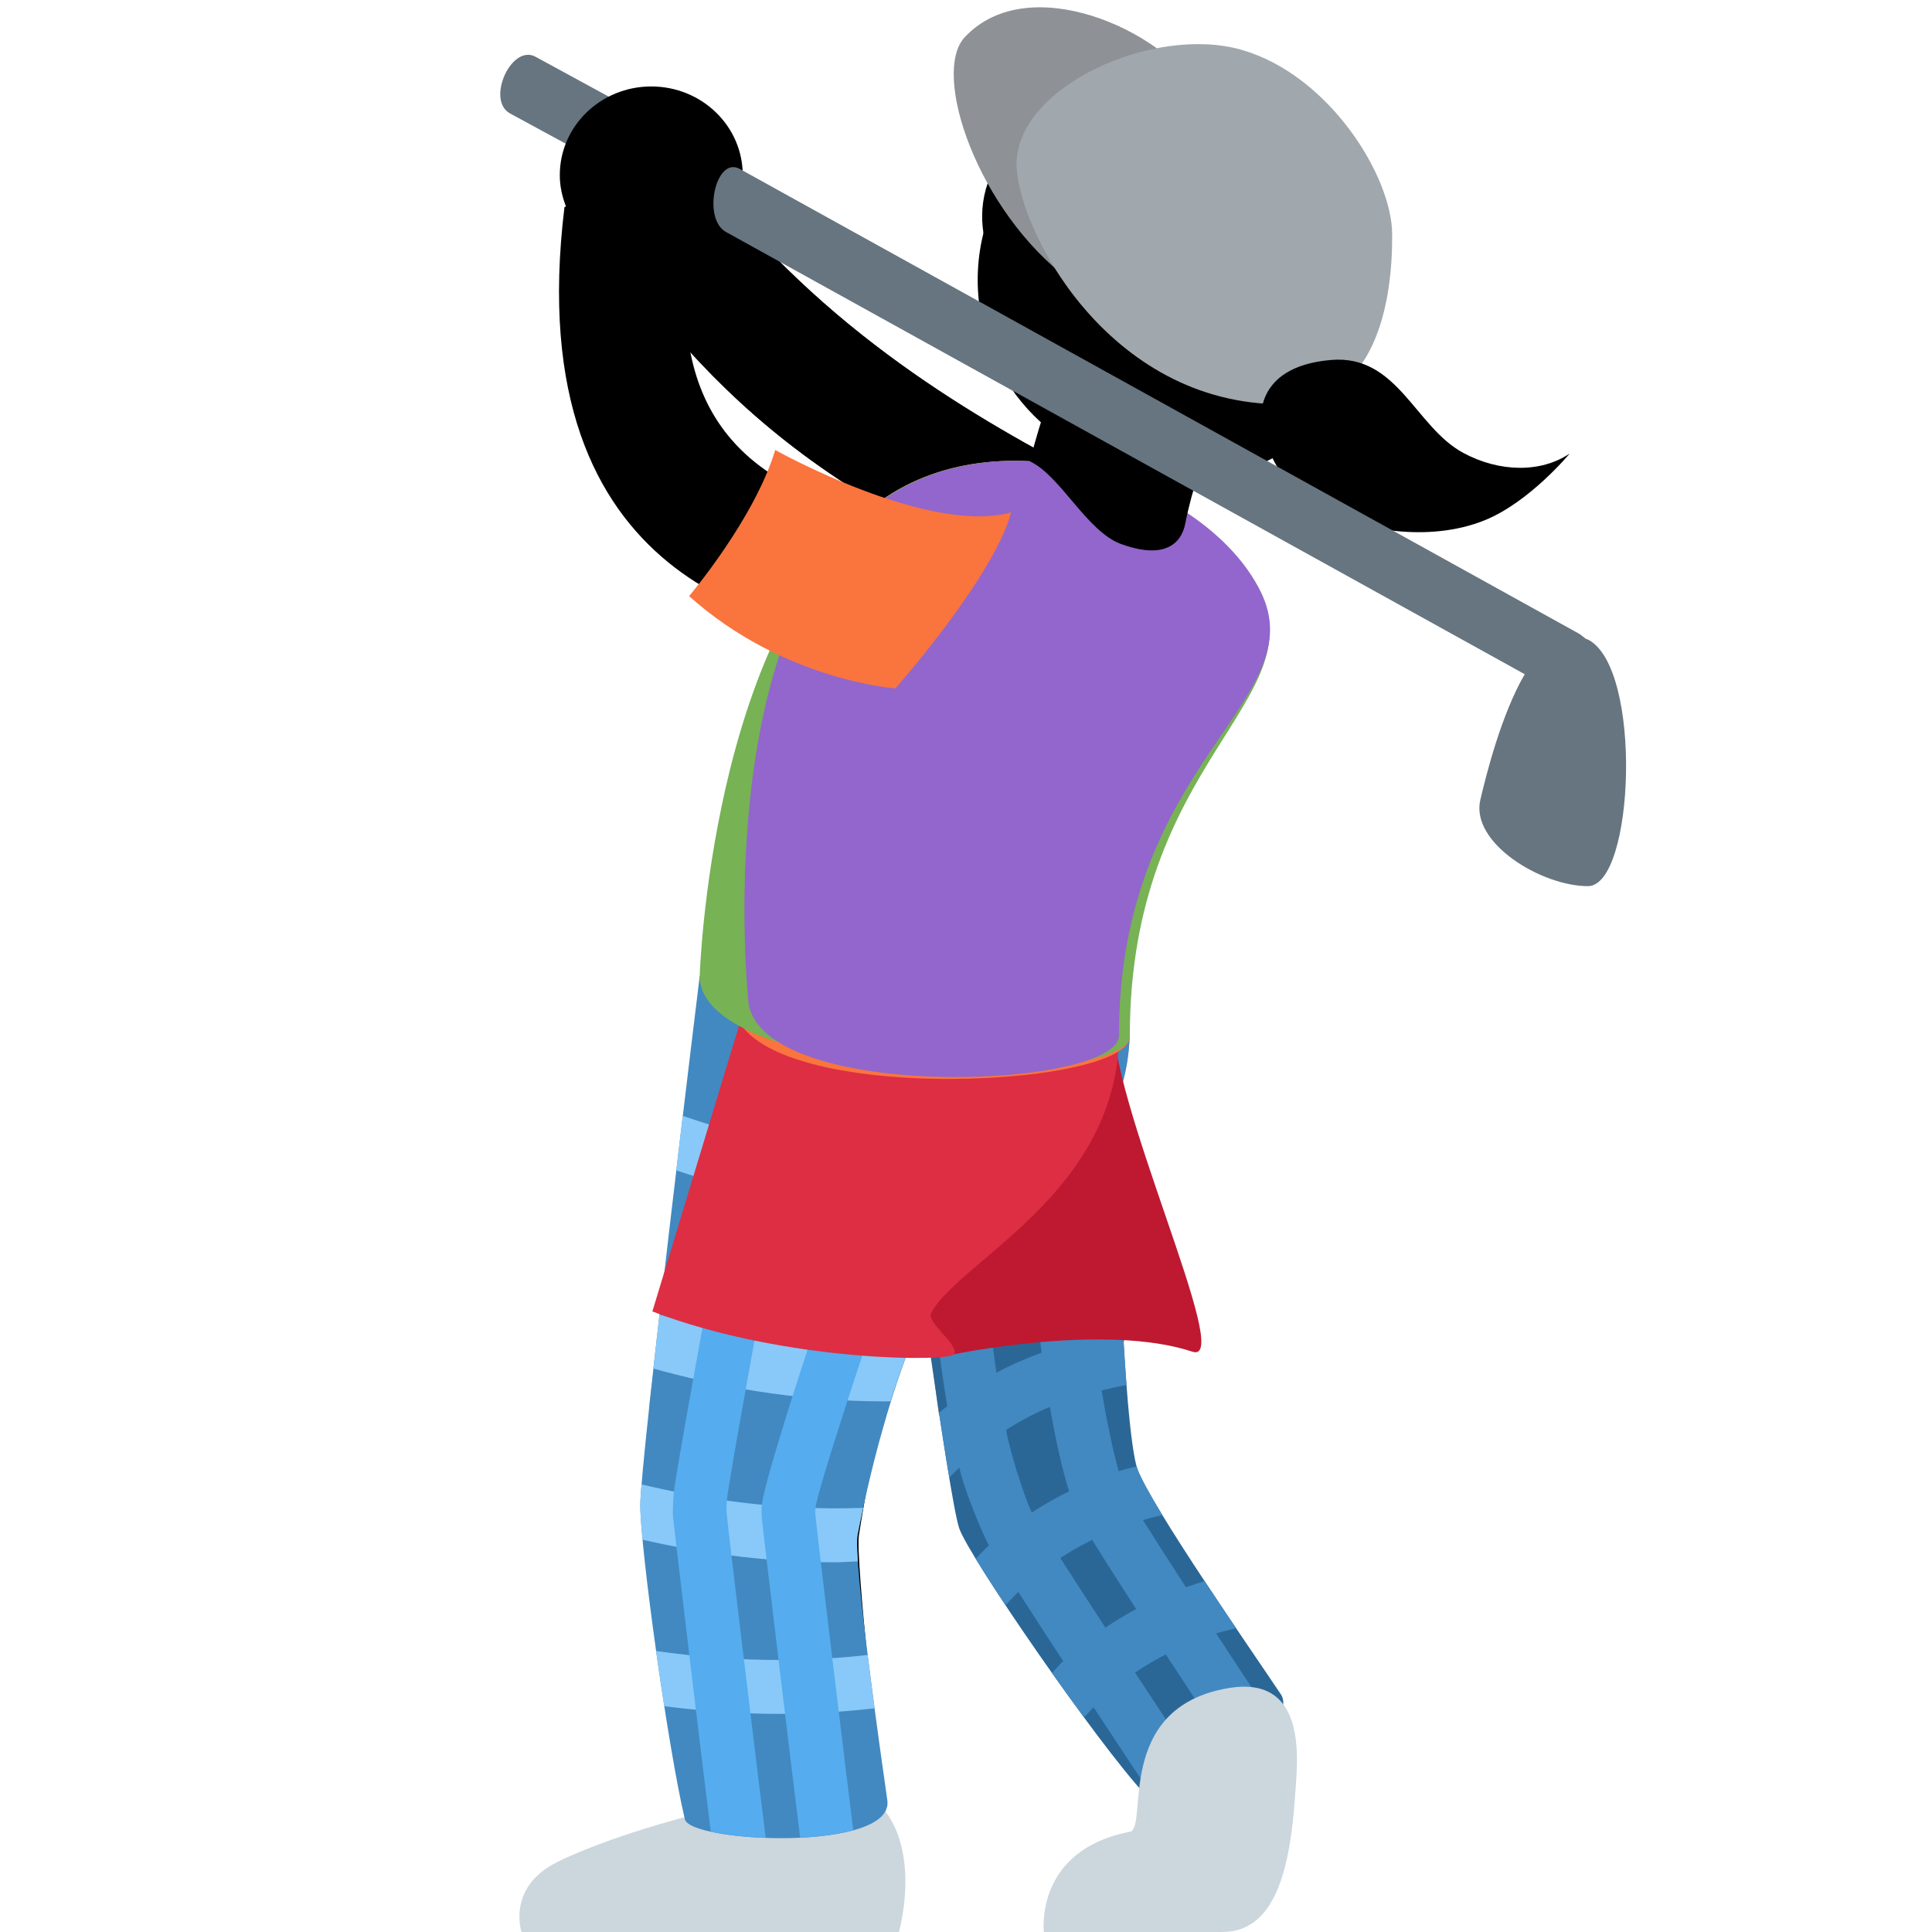 <svg viewBox="0 0 36 36" xmlns="http://www.w3.org/2000/svg" xmlns:ts="data:,a">
	<!-- club -->
	<path d="M12.115 3.532L9.502 2.113c-.449-.249.029-1.303.479-1.054l2.692 1.466-.558 1.007z" fill="#66757F"/>
	<!-- arms -->
	<path d="M20.357 8.932c-2.148-1.12-5.023-2.745-7.273-5.713-.235-.31-2.122.944-1.969 1.156 2.125 2.938 4.438 5.5 11.075 7.398.069.02-.943-2.376-1.833-2.841z" ts:skin="dark" ts:gender="neutral"/>
	<path d="M20.357 8.932c-2.148-1.12-5.023-2.745-7.273-5.713-.235-.31-2.122.944-1.969 1.156 2.125 2.938 4.438 5.5 11.075 7.398.069.02-.943-2.376-1.833-2.841z" ts:skin="dark" ts:gender="male,female"/> <!-- wrong color -->
	<path d="M13.63 8.191c-.717-.828-.977-1.983-.796-3.425.592-.259 1.006-.833 1.006-1.503 0-.913-.763-1.652-1.705-1.652-.94 0-1.704.739-1.704 1.652 0 .206.044.402.115.584-.005.007-.026.004-.028.014-.871 7.123 4.099 7.824 5.732 8.055.101.014 1.768-2.244 1.666-2.244-1.993 0-3.435-.498-4.286-1.481z" ts:skin="skin"/>
	<!-- front leg -->
	<path d="M19.75 18.094c-.519-2.866-5.22.469-5.22.469s-1.768 8.649-1.768 9.48c0 .828.914 4.528 1.165 5.856.084.439 2.633.614 2.523-.354-.069-.599-.517-4.492-.444-4.948.073-.458.452-2.888 1.109-4.426.47-1.1 3.328-2.249 2.635-6.077z" ts:skin="skin" ts:gender="neutral,female"/>
	<!-- back leg -->
	<!-- wrong colors -->
	<path d="M23.331 31.571c-.397-.703-2.062-3.517-2.271-4.202-.208-.688-.65-5.92-.425-8.497 0 0-4.17-2.707-3.805.281.371 3.032 1.247 8.775 1.412 9.329.166.552 2.589 3.442 3.342 4.393.417.527 2.093-.693 1.747-1.304z" ts:skin="skin" ts:gender="neutral"/>
	<path d="M23.331 31.571c-.397-.703-2.062-3.517-2.271-4.202-.208-.688-.65-5.92-.425-8.497 0 0-4.17-2.707-3.805.281.371 3.032 1.247 8.775 1.412 9.329.166.552 2.589 3.442 3.342 4.393.417.527 2.093-.693 1.747-1.304z" ts:skin="dark" ts:gender="female"/>
	<!-- shoe -->
	<path d="M16.492 33.744c-.658-.864-4.719.256-6.118.957C9.44 35.17 9.717 36 9.717 36h7.033s.399-1.391-.258-2.256z" fill="#CCD6DD"/>
	<!-- pants -->
	<path d="M20.952 18.872c-.15 1.459-.079 4.396 0 6.047.037.776-3.354 2.279-3.464 1.39-.258-2.085-.748-5.292-1.016-7.156l4.48-.281z" fill="#8E9195" ts:gender="neutral"/>
	<path d="M17.407 25.676c.992-.192 2.218-.526 3.527-1.199-.014-.345-.027-.719-.038-1.12-1.334.758-2.597 1.123-3.621 1.33l.132.989z" fill="#B7C0C1" ts:gender="neutral"/>
	<path d="M19.084 26.313c-.283-2.525-.718-6.65-.761-7.178l-.996.082c.017.2.491 4.733.785 7.355.278-.028.621-.124.972-.259z M19.639,26.071 c.371-.184.712-.397.954-.607-.16-2.229-.371-5.431-.437-6.542l-.996.063c.075 1.173.317 4.856.479 7.086z" fill="#A0A7AD" ts:gender="neutral"/>
	<path d="M20.214 21.561c.649-.842 1.058-1.939.713-3.468l-7.264.55s-1.247 4.619-1.559 7.508c-.104.963 4.067 1.474 4.307.602.204-.743.476-1.583.813-2.291.318-.914 2.354-1.993 2.99-2.901z" fill="#A0A7AD" ts:gender="neutral"/>
	<path d="M19.198 22.592c.4-.332.798-.711 1.122-1.166-3.304.609-5.535-.062-7.198-.634-.061.324-.182.743-.255 1.103 1.255.419 2.721.779 4.84.779.476 0 .977-.032 1.491-.082z M16.594,26.110 c.104-.338.225-.678.354-1.01-1.907.06-3.431-.315-4.597-.645-.049.319-.135.829-.176 1.046 1.118.31 2.577.612 4.318.612l.101-.003z" fill="#CCD6DD" ts:gender="neutral"/>
	<path d="M14.2 18.73c-.046.218-1.067 5.711-1.476 8.054.269.117.604.213.962.283.377-2.18 1.368-7.533 1.493-8.132l-.979-.205z M17.688,18.546 l-.996-.092c-.001.014-.133 1.436-.312 2.322-.051.253-.123.534-.198.819-.083.312-.177.637-.28.972-.25.814-.54 1.67-.815 2.472l-.001.004c-.083.242-.434 1.317-.67 2.128.367.033.723.037 1.035.008.267-.867.652-2.019.671-2.076.276-.805.557-1.647.799-2.454.102-.342.193-.671.274-.989.059-.234.122-.472.165-.686.189-.939.322-2.368.328-2.428z M19.397,19.053 c0 .629-.265 1.913-.503 2.56-.045.121-.841 1.651-.985 1.979.359-.293.828-.617 1.298-1.008.201-.167.399-.348.59-.543.065-.167.128-.359.187-.566.238-.832.413-1.886.413-2.422h-1z" fill="#B7C0C1" ts:gender="neutral"/>
	<path d="M20.952 18.872c-.265 2.577-.003 7.809.241 8.497.247.686 2.206 3.499 2.674 4.202.407.61-2.035 2.397-2.526 1.87-.887-.95-3.271-4.407-3.466-4.959-.195-.554-.966-6.297-1.403-9.329l4.48-.281z" fill="#2A6797" ts:gender="male"/>
	<path d="M22.66 30.437c.12-.038.249-.065.374-.097-.19-.282-.388-.577-.588-.879-.118.035-.232.076-.347.116-.312-.481-.592-.917-.802-1.253.118-.035.239-.064.362-.093-.23-.378-.403-.689-.466-.862-.004-.011-.008-.033-.012-.046-.112.03-.227.055-.335.09-.102-.357-.215-.884-.319-1.505.152-.036.305-.072.464-.099-.024-.306-.045-.641-.065-.999-.186.029-.366.065-.544.106-.068-.533-.123-1.093-.156-1.649.206-.042.418-.073.635-.096-.009-.332-.014-.668-.017-1.003-.221.021-.44.045-.651.082-.001-.191.01-.466.021-.688.649-.842 1.058-1.939.713-3.468l-7.889.092s-1.107 9.026-1.107 9.857c0 .828.516 4.528.83 5.856.105.439 3.91.614 3.773-.354-.086-.599-.645-4.492-.554-4.948.086-.431.513-2.597 1.245-4.133l.064.448c.052-.059.108-.112.162-.168.055.507.123 1 .2 1.458-.051.041-.104.08-.153.123.07.461.134.871.191 1.21.059-.066.124-.126.186-.189.124.529.481 1.331.553 1.45-.086.079-.166.165-.247.249.148.243.34.541.557.868.076-.086.154-.17.236-.251.251.392.538.834.837 1.29-.073.07-.138.149-.207.222.199.282.4.562.596.827.057-.065.117-.126.177-.188.427.649.831 1.259 1.131 1.71.237.051.611-.08.999-.304-.316-.475-.825-1.242-1.358-2.053.182-.123.373-.236.574-.338.461.705.94 1.431 1.331 2.02.3-.234.561-.495.714-.733-.339-.509-.726-1.095-1.108-1.678z M18.567,25.579 c-.074-.503-.138-1.044-.184-1.593.27-.169.555-.319.86-.438.038.558.095 1.119.166 1.656-.293.109-.577.231-.842.375z M18.746,26.644 c.256-.162.527-.308.817-.429.11.628.233 1.174.357 1.575-.243.118-.474.249-.695.393-.041-.07-.347-.866-.479-1.539z M20.597,30.328 c-.304-.465-.593-.911-.84-1.297.188-.123.386-.235.594-.337.204.331.491.781.82 1.289-.2.106-.39.221-.574.345z" fill="#4289C1" ts:gender="male"/> <!-- layer has holes -->
	<path d="M19.198 22.592c.4-.332.798-.711 1.122-1.166-3.304.609-5.935-.062-7.598-.634l-.121 1.016c1.255.419 2.988.867 5.106.867.476-.001.977-.033 1.491-.083z M16.594,26.110 c.104-.338.225-.678.354-1.01-1.907.06-3.494-.274-4.66-.605-.04.349-.078.684-.113 1.006 1.118.31 2.577.612 4.318.612l.101-.003z M15.984,29.094 c-.016-.24-.02-.42-.005-.497.018-.091.055-.276.103-.5-1.668.058-3.072-.187-4.128-.437-.014.172-.024.314-.024.383 0 .14.016.368.042.648.969.218 2.188.42 3.613.42.128-.001.268-.014.399-.017z M12.225,30.764 c.048.343.1.69.152 1.028.628.08 1.348.144 2.162.144.548 0 1.138-.034 1.756-.104-.043-.322-.087-.661-.128-.994-1.566.178-2.915.071-3.942-.074z" fill="#88C9F9" ts:gender="male"/>
	<path d="M14.2 18.73c-.056.269-1.602 8.59-1.643 9.077-.015.179-.024.334-.018.431.008.139.626 5.29.705 5.892.274.061.636.102 1.024.115-.075-.569-.72-5.897-.73-6.068-.003-.05-.001-.12.004-.206.025-.393 1.485-8.301 1.638-9.036l-.98-.205z M16.691 18.454c-.001.014-.133 1.436-.312 2.322-.051.253-.123.534-.198.819-.083.312-.177.637-.28.972-.25.814-.54 1.67-.815 2.472l-.001.004c-.124.361-.853 2.598-.889 3.001-.006.071-.008.136-.005.194.011.176.641 5.411.719 6.004.363-.017.709-.062.99-.14-.075-.572-.7-5.734-.711-5.924-.001-.018.005-.052.007-.078.028-.313.895-2.911.924-2.997.276-.805.557-1.647.799-2.454.102-.342.193-.671.274-.989.059-.234.122-.472.165-.686.188-.938.321-2.367.327-2.428l-.994-.092zm2.706.599c0 .629-.265 1.913-.503 2.56-.045.121-.841 1.651-.985 1.979.359-.293.828-.617 1.298-1.008.201-.167.399-.348.59-.543.065-.167.128-.359.187-.566.238-.832.413-1.886.413-2.422h-1z" fill="#55ACEE" ts:gender="male"/>
	<path d="M20.751 18.872l-4.48.281c.237 1.643-.646 4.644 1.51 6.081 0 0 2.817-.587 4.438-.047.812.271-1.623-4.811-1.468-6.315z" fill="#BE1931" ts:gender="female"/>
	<path d="M13.937 18.562l-1.781 5.875c2.484.953 5.564.936 5.625.797.082-.187-.521-.597-.431-.767.586-1.1 4.239-2.546 3.374-6.374-.647-2.865-6.787.469-6.787.469z" fill="#DD2E44" ts:gender="female"/>
	<!-- shoe -->
	<path d="M22.887 31.456c1.5-.255 1.286 1.386 1.247 1.974-.093 1.4-.37 2.57-1.362 2.57h-3.321s-.184-1.522 1.603-1.868c.353-.069-.312-2.312 1.833-2.676z" fill="#CCD6DD"/>
	<!-- shirt -->
	<path d="M13.662 18.644s-.429-6.864 2.639-9.231c2.289-1.768 6.143-.446 7.165 1.599 1.024 2.045-2.874 3.118-2.414 8.28.092 1.019-7.39 1.356-7.39-.648z" fill="#FA743E" ts:gender="neutral"/>
	<path d="M13.038 18.185s.196-6.405 3.264-8.772c2.289-1.768 6.143-.446 7.165 1.599 1.024 2.045-2.414 3.167-2.414 8.28 0 1.023-8.015.898-8.015-1.107z" fill="#77B255" ts:gender="male"/>
	<path d="M13.937 18.562s-.685-6.782 2.383-9.149c2.289-1.768 6.143-.446 7.165 1.599 1.024 2.045-2.635 3.167-2.635 8.28.001 1.023-6.913 1.274-6.913-.73z" fill="#9266CC" ts:gender="female"/>
	<path d="M14.445 8.385c-.384 1.283-1.605 2.723-1.605 2.723 1.765 1.579 3.844 1.719 3.844 1.719s1.818-2.049 2.159-3.28c-1.551.432-4.398-1.162-4.398-1.162z" fill="#FA743E" ts:gender-color="#77B255,#9266CC"/>
	<!-- head -->
	<path d="M20.179 5.813c-.466 1.068-.788 1.977-.988 2.783.574.271 1.061 1.31 1.701 1.542 1.056.383 1.173-.277 1.197-.398.257-1.297.908-2.537 1.328-3.203.512-.809-2.646-2.084-3.238-.724z" ts:skin="skin"/>
	<path d="M25.376 5.216c0 1.976-1.601 3.579-3.578 3.579-1.977 0-3.58-1.603-3.58-3.579 0-1.976 1.603-3.579 3.58-3.579 1.976 0 3.578 1.602 3.578 3.579z" ts:skin="skin"/>
	<!-- hair -->
	<path d="M25.376 5.605c0 2.131-1.461 2.973-2.328 3.189-.867.217-2.147-.618-2.849-1.621-.74-1.058-1.177-2.188-.124-3.2 1.053-1.011-.14-.241-.599.204-.535.519-.535 1.447-.535 1.447s-1.16-1.234-.357-2.6 4.091-.123 4.545.145c.455.269 2.247 2.436 2.247 2.436z" ts:skin="hair" ts:gender="neutral"/>
	<!-- hat -->
	<path d="M19.929 5.215c-1.71-1.278-2.587-3.85-1.95-4.525 1.196-1.268 3.688-.109 4.328.983.641 1.094-1.86 3.929-2.378 3.542z" fill="#8E9195" ts:gender-color="#4289C1,#DD2E44"/>
	<path d="M18.942 3.06c0 1.151 1.674 4.486 4.971 4.473 1.727-.007 2.037-1.91 2.028-3.172-.006-1.081-1.176-2.966-2.808-3.433-1.631-.467-4.191.679-4.191 2.132z" fill="#A0A7AD" ts:gender-color="#50A5E6,#EA596E"/>
	<!-- ponytail -->
	<path d="M23.506 7.904s-.199-1.072 1.3-1.197c1.236-.103 1.563 1.248 2.458 1.731.675.364 1.447.376 1.985.013 0 0-.74.896-1.571 1.238-1.08.444-2.411.159-3.046-.181-.992-.531-1.126-1.604-1.126-1.604z" ts:skin="hair" ts:gender="female"/>
	<!-- club -->
	<path d="M29.589 11.917c-.013-.006-.024-.007-.037-.012-.049-.036-.091-.076-.147-.107l-15.62-8.65c-.449-.249-.706.926-.257 1.175l14.883 8.24c-.436.748-.717 1.871-.827 2.339-.189.805 1.137 1.61 2.004 1.61.867.001 1.027-4.072.001-4.595z" fill="#66757F"/>
</svg>
